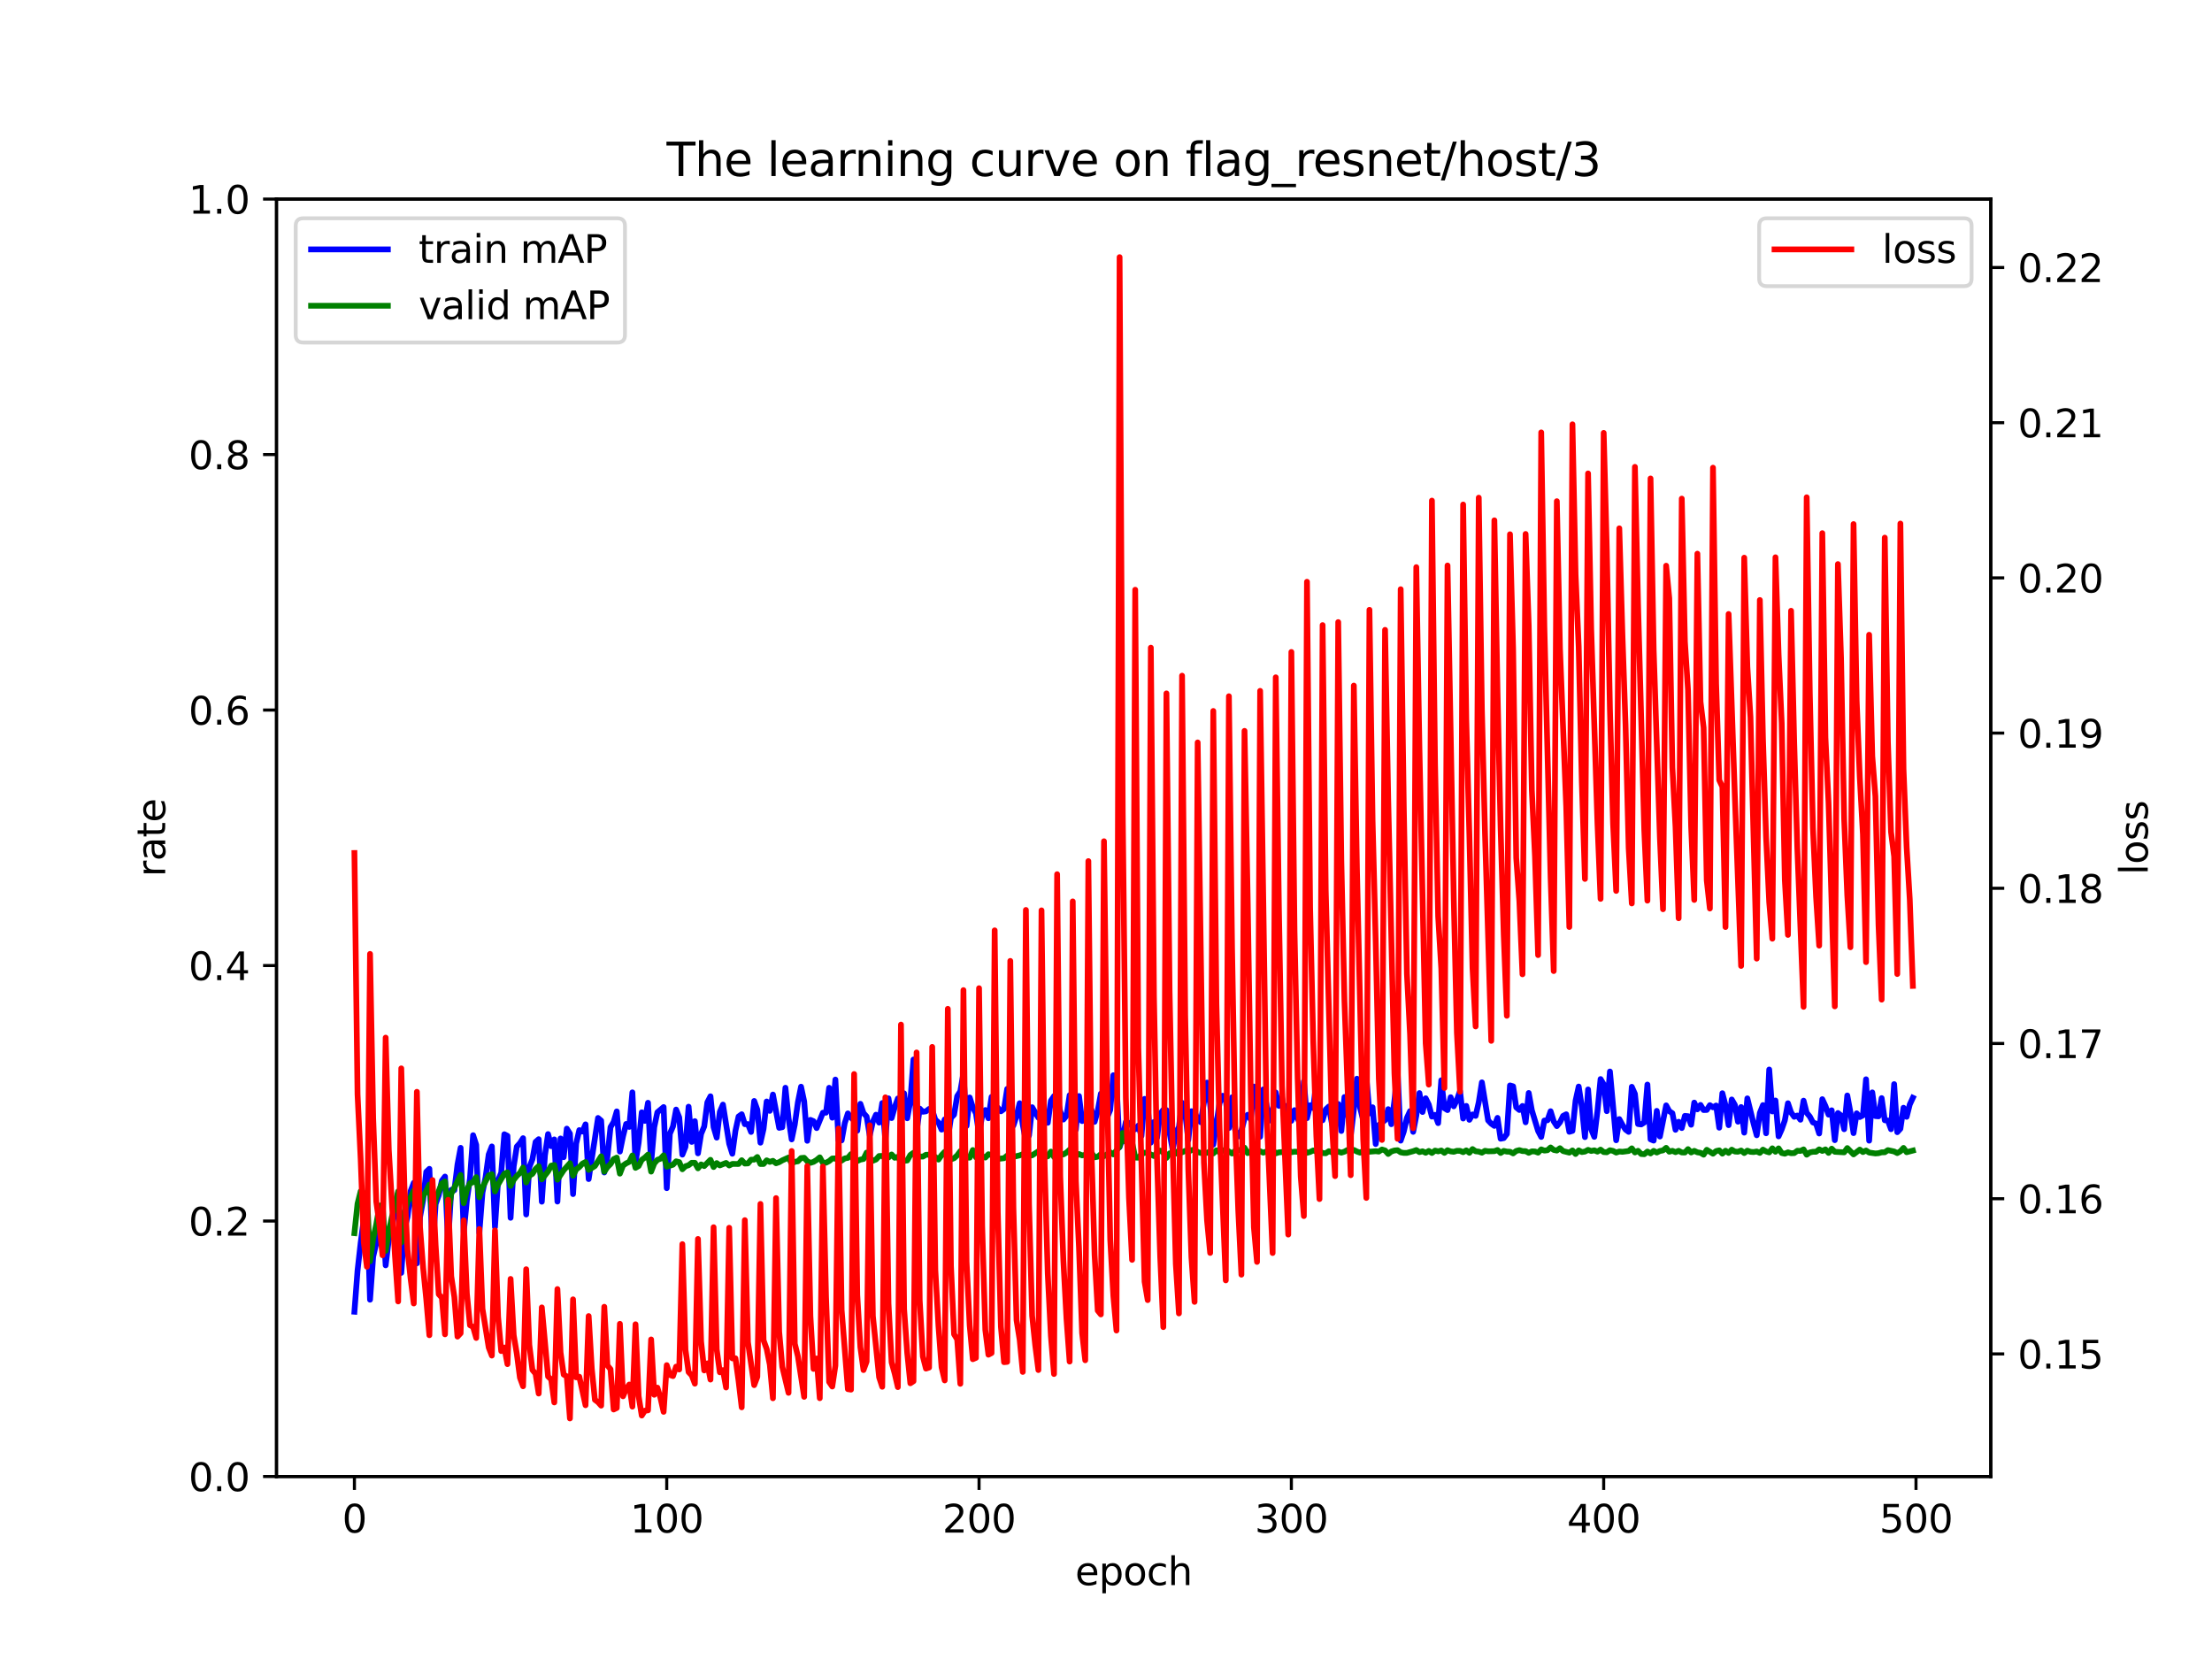 <?xml version="1.0" encoding="utf-8" standalone="no"?>
<!DOCTYPE svg PUBLIC "-//W3C//DTD SVG 1.1//EN"
  "http://www.w3.org/Graphics/SVG/1.1/DTD/svg11.dtd">
<svg xmlns:xlink="http://www.w3.org/1999/xlink" width="576pt" height="432pt" viewBox="0 0 576 432" xmlns="http://www.w3.org/2000/svg" version="1.1">
 <defs>
  <style type="text/css">*{stroke-linejoin: round; stroke-linecap: butt}</style>
 </defs>
 <g id="figure_1">
  <g id="patch_1">
   <path d="M 0 432 
L 576 432 
L 576 0 
L 0 0 
z
" style="fill: #ffffff"/>
  </g>
  <g id="axes_1">
   <g id="patch_2">
    <path d="M 72 384.48 
L 518.4 384.48 
L 518.4 51.84 
L 72 51.84 
z
" style="fill: #ffffff"/>
   </g>
   <g id="matplotlib.axis_1">
    <g id="xtick_1">
     <g id="line2d_1">
      <defs>
       <path id="m5203f98d64" d="M 0 0 
L 0 3.5 
" style="stroke: #000000; stroke-width: 0.8"/>
      </defs>
      <g>
       <use xlink:href="#m5203f98d64" x="92.291" y="384.48" style="stroke: #000000; stroke-width: 0.8"/>
      </g>
     </g>
     <g id="text_1">
      <!-- 0 -->
      <g transform="translate(89.11 399.078) scale(0.1 -0.1)">
       <defs>
        <path id="DejaVuSans-30" d="M 2034 4250 
Q 1547 4250 1301 3770 
Q 1056 3291 1056 2328 
Q 1056 1369 1301 889 
Q 1547 409 2034 409 
Q 2525 409 2770 889 
Q 3016 1369 3016 2328 
Q 3016 3291 2770 3770 
Q 2525 4250 2034 4250 
z
M 2034 4750 
Q 2819 4750 3233 4129 
Q 3647 3509 3647 2328 
Q 3647 1150 3233 529 
Q 2819 -91 2034 -91 
Q 1250 -91 836 529 
Q 422 1150 422 2328 
Q 422 3509 836 4129 
Q 1250 4750 2034 4750 
z
" transform="scale(0.016)"/>
       </defs>
       <use xlink:href="#DejaVuSans-30"/>
      </g>
     </g>
    </g>
    <g id="xtick_2">
     <g id="line2d_2">
      <g>
       <use xlink:href="#m5203f98d64" x="173.617" y="384.48" style="stroke: #000000; stroke-width: 0.8"/>
      </g>
     </g>
     <g id="text_2">
      <!-- 100 -->
      <g transform="translate(164.073 399.078) scale(0.1 -0.1)">
       <defs>
        <path id="DejaVuSans-31" d="M 794 531 
L 1825 531 
L 1825 4091 
L 703 3866 
L 703 4441 
L 1819 4666 
L 2450 4666 
L 2450 531 
L 3481 531 
L 3481 0 
L 794 0 
L 794 531 
z
" transform="scale(0.016)"/>
       </defs>
       <use xlink:href="#DejaVuSans-31"/>
       <use xlink:href="#DejaVuSans-30" x="63.623"/>
       <use xlink:href="#DejaVuSans-30" x="127.246"/>
      </g>
     </g>
    </g>
    <g id="xtick_3">
     <g id="line2d_3">
      <g>
       <use xlink:href="#m5203f98d64" x="254.943" y="384.48" style="stroke: #000000; stroke-width: 0.8"/>
      </g>
     </g>
     <g id="text_3">
      <!-- 200 -->
      <g transform="translate(245.4 399.078) scale(0.1 -0.1)">
       <defs>
        <path id="DejaVuSans-32" d="M 1228 531 
L 3431 531 
L 3431 0 
L 469 0 
L 469 531 
Q 828 903 1448 1529 
Q 2069 2156 2228 2338 
Q 2531 2678 2651 2914 
Q 2772 3150 2772 3378 
Q 2772 3750 2511 3984 
Q 2250 4219 1831 4219 
Q 1534 4219 1204 4116 
Q 875 4013 500 3803 
L 500 4441 
Q 881 4594 1212 4672 
Q 1544 4750 1819 4750 
Q 2544 4750 2975 4387 
Q 3406 4025 3406 3419 
Q 3406 3131 3298 2873 
Q 3191 2616 2906 2266 
Q 2828 2175 2409 1742 
Q 1991 1309 1228 531 
z
" transform="scale(0.016)"/>
       </defs>
       <use xlink:href="#DejaVuSans-32"/>
       <use xlink:href="#DejaVuSans-30" x="63.623"/>
       <use xlink:href="#DejaVuSans-30" x="127.246"/>
      </g>
     </g>
    </g>
    <g id="xtick_4">
     <g id="line2d_4">
      <g>
       <use xlink:href="#m5203f98d64" x="336.27" y="384.48" style="stroke: #000000; stroke-width: 0.8"/>
      </g>
     </g>
     <g id="text_4">
      <!-- 300 -->
      <g transform="translate(326.726 399.078) scale(0.1 -0.1)">
       <defs>
        <path id="DejaVuSans-33" d="M 2597 2516 
Q 3050 2419 3304 2112 
Q 3559 1806 3559 1356 
Q 3559 666 3084 287 
Q 2609 -91 1734 -91 
Q 1441 -91 1130 -33 
Q 819 25 488 141 
L 488 750 
Q 750 597 1062 519 
Q 1375 441 1716 441 
Q 2309 441 2620 675 
Q 2931 909 2931 1356 
Q 2931 1769 2642 2001 
Q 2353 2234 1838 2234 
L 1294 2234 
L 1294 2753 
L 1863 2753 
Q 2328 2753 2575 2939 
Q 2822 3125 2822 3475 
Q 2822 3834 2567 4026 
Q 2313 4219 1838 4219 
Q 1578 4219 1281 4162 
Q 984 4106 628 3988 
L 628 4550 
Q 988 4650 1302 4700 
Q 1616 4750 1894 4750 
Q 2613 4750 3031 4423 
Q 3450 4097 3450 3541 
Q 3450 3153 3228 2886 
Q 3006 2619 2597 2516 
z
" transform="scale(0.016)"/>
       </defs>
       <use xlink:href="#DejaVuSans-33"/>
       <use xlink:href="#DejaVuSans-30" x="63.623"/>
       <use xlink:href="#DejaVuSans-30" x="127.246"/>
      </g>
     </g>
    </g>
    <g id="xtick_5">
     <g id="line2d_5">
      <g>
       <use xlink:href="#m5203f98d64" x="417.596" y="384.48" style="stroke: #000000; stroke-width: 0.8"/>
      </g>
     </g>
     <g id="text_5">
      <!-- 400 -->
      <g transform="translate(408.052 399.078) scale(0.1 -0.1)">
       <defs>
        <path id="DejaVuSans-34" d="M 2419 4116 
L 825 1625 
L 2419 1625 
L 2419 4116 
z
M 2253 4666 
L 3047 4666 
L 3047 1625 
L 3713 1625 
L 3713 1100 
L 3047 1100 
L 3047 0 
L 2419 0 
L 2419 1100 
L 313 1100 
L 313 1709 
L 2253 4666 
z
" transform="scale(0.016)"/>
       </defs>
       <use xlink:href="#DejaVuSans-34"/>
       <use xlink:href="#DejaVuSans-30" x="63.623"/>
       <use xlink:href="#DejaVuSans-30" x="127.246"/>
      </g>
     </g>
    </g>
    <g id="xtick_6">
     <g id="line2d_6">
      <g>
       <use xlink:href="#m5203f98d64" x="498.922" y="384.48" style="stroke: #000000; stroke-width: 0.8"/>
      </g>
     </g>
     <g id="text_6">
      <!-- 500 -->
      <g transform="translate(489.379 399.078) scale(0.1 -0.1)">
       <defs>
        <path id="DejaVuSans-35" d="M 691 4666 
L 3169 4666 
L 3169 4134 
L 1269 4134 
L 1269 2991 
Q 1406 3038 1543 3061 
Q 1681 3084 1819 3084 
Q 2600 3084 3056 2656 
Q 3513 2228 3513 1497 
Q 3513 744 3044 326 
Q 2575 -91 1722 -91 
Q 1428 -91 1123 -41 
Q 819 9 494 109 
L 494 744 
Q 775 591 1075 516 
Q 1375 441 1709 441 
Q 2250 441 2565 725 
Q 2881 1009 2881 1497 
Q 2881 1984 2565 2268 
Q 2250 2553 1709 2553 
Q 1456 2553 1204 2497 
Q 953 2441 691 2322 
L 691 4666 
z
" transform="scale(0.016)"/>
       </defs>
       <use xlink:href="#DejaVuSans-35"/>
       <use xlink:href="#DejaVuSans-30" x="63.623"/>
       <use xlink:href="#DejaVuSans-30" x="127.246"/>
      </g>
     </g>
    </g>
    <g id="text_7">
     <!-- epoch -->
     <g transform="translate(279.972 412.757) scale(0.1 -0.1)">
      <defs>
       <path id="DejaVuSans-65" d="M 3597 1894 
L 3597 1613 
L 953 1613 
Q 991 1019 1311 708 
Q 1631 397 2203 397 
Q 2534 397 2845 478 
Q 3156 559 3463 722 
L 3463 178 
Q 3153 47 2828 -22 
Q 2503 -91 2169 -91 
Q 1331 -91 842 396 
Q 353 884 353 1716 
Q 353 2575 817 3079 
Q 1281 3584 2069 3584 
Q 2775 3584 3186 3129 
Q 3597 2675 3597 1894 
z
M 3022 2063 
Q 3016 2534 2758 2815 
Q 2500 3097 2075 3097 
Q 1594 3097 1305 2825 
Q 1016 2553 972 2059 
L 3022 2063 
z
" transform="scale(0.016)"/>
       <path id="DejaVuSans-70" d="M 1159 525 
L 1159 -1331 
L 581 -1331 
L 581 3500 
L 1159 3500 
L 1159 2969 
Q 1341 3281 1617 3432 
Q 1894 3584 2278 3584 
Q 2916 3584 3314 3078 
Q 3713 2572 3713 1747 
Q 3713 922 3314 415 
Q 2916 -91 2278 -91 
Q 1894 -91 1617 61 
Q 1341 213 1159 525 
z
M 3116 1747 
Q 3116 2381 2855 2742 
Q 2594 3103 2138 3103 
Q 1681 3103 1420 2742 
Q 1159 2381 1159 1747 
Q 1159 1113 1420 752 
Q 1681 391 2138 391 
Q 2594 391 2855 752 
Q 3116 1113 3116 1747 
z
" transform="scale(0.016)"/>
       <path id="DejaVuSans-6f" d="M 1959 3097 
Q 1497 3097 1228 2736 
Q 959 2375 959 1747 
Q 959 1119 1226 758 
Q 1494 397 1959 397 
Q 2419 397 2687 759 
Q 2956 1122 2956 1747 
Q 2956 2369 2687 2733 
Q 2419 3097 1959 3097 
z
M 1959 3584 
Q 2709 3584 3137 3096 
Q 3566 2609 3566 1747 
Q 3566 888 3137 398 
Q 2709 -91 1959 -91 
Q 1206 -91 779 398 
Q 353 888 353 1747 
Q 353 2609 779 3096 
Q 1206 3584 1959 3584 
z
" transform="scale(0.016)"/>
       <path id="DejaVuSans-63" d="M 3122 3366 
L 3122 2828 
Q 2878 2963 2633 3030 
Q 2388 3097 2138 3097 
Q 1578 3097 1268 2742 
Q 959 2388 959 1747 
Q 959 1106 1268 751 
Q 1578 397 2138 397 
Q 2388 397 2633 464 
Q 2878 531 3122 666 
L 3122 134 
Q 2881 22 2623 -34 
Q 2366 -91 2075 -91 
Q 1284 -91 818 406 
Q 353 903 353 1747 
Q 353 2603 823 3093 
Q 1294 3584 2113 3584 
Q 2378 3584 2631 3529 
Q 2884 3475 3122 3366 
z
" transform="scale(0.016)"/>
       <path id="DejaVuSans-68" d="M 3513 2113 
L 3513 0 
L 2938 0 
L 2938 2094 
Q 2938 2591 2744 2837 
Q 2550 3084 2163 3084 
Q 1697 3084 1428 2787 
Q 1159 2491 1159 1978 
L 1159 0 
L 581 0 
L 581 4863 
L 1159 4863 
L 1159 2956 
Q 1366 3272 1645 3428 
Q 1925 3584 2291 3584 
Q 2894 3584 3203 3211 
Q 3513 2838 3513 2113 
z
" transform="scale(0.016)"/>
      </defs>
      <use xlink:href="#DejaVuSans-65"/>
      <use xlink:href="#DejaVuSans-70" x="61.523"/>
      <use xlink:href="#DejaVuSans-6f" x="125"/>
      <use xlink:href="#DejaVuSans-63" x="186.182"/>
      <use xlink:href="#DejaVuSans-68" x="241.162"/>
     </g>
    </g>
   </g>
   <g id="matplotlib.axis_2">
    <g id="ytick_1">
     <g id="line2d_7">
      <defs>
       <path id="mdbf8037d03" d="M 0 0 
L -3.5 0 
" style="stroke: #000000; stroke-width: 0.8"/>
      </defs>
      <g>
       <use xlink:href="#mdbf8037d03" x="72" y="384.48" style="stroke: #000000; stroke-width: 0.8"/>
      </g>
     </g>
     <g id="text_8">
      <!-- 0.0 -->
      <g transform="translate(49.097 388.279) scale(0.1 -0.1)">
       <defs>
        <path id="DejaVuSans-2e" d="M 684 794 
L 1344 794 
L 1344 0 
L 684 0 
L 684 794 
z
" transform="scale(0.016)"/>
       </defs>
       <use xlink:href="#DejaVuSans-30"/>
       <use xlink:href="#DejaVuSans-2e" x="63.623"/>
       <use xlink:href="#DejaVuSans-30" x="95.41"/>
      </g>
     </g>
    </g>
    <g id="ytick_2">
     <g id="line2d_8">
      <g>
       <use xlink:href="#mdbf8037d03" x="72" y="317.952" style="stroke: #000000; stroke-width: 0.8"/>
      </g>
     </g>
     <g id="text_9">
      <!-- 0.2 -->
      <g transform="translate(49.097 321.751) scale(0.1 -0.1)">
       <use xlink:href="#DejaVuSans-30"/>
       <use xlink:href="#DejaVuSans-2e" x="63.623"/>
       <use xlink:href="#DejaVuSans-32" x="95.41"/>
      </g>
     </g>
    </g>
    <g id="ytick_3">
     <g id="line2d_9">
      <g>
       <use xlink:href="#mdbf8037d03" x="72" y="251.424" style="stroke: #000000; stroke-width: 0.8"/>
      </g>
     </g>
     <g id="text_10">
      <!-- 0.4 -->
      <g transform="translate(49.097 255.223) scale(0.1 -0.1)">
       <use xlink:href="#DejaVuSans-30"/>
       <use xlink:href="#DejaVuSans-2e" x="63.623"/>
       <use xlink:href="#DejaVuSans-34" x="95.41"/>
      </g>
     </g>
    </g>
    <g id="ytick_4">
     <g id="line2d_10">
      <g>
       <use xlink:href="#mdbf8037d03" x="72" y="184.896" style="stroke: #000000; stroke-width: 0.8"/>
      </g>
     </g>
     <g id="text_11">
      <!-- 0.6 -->
      <g transform="translate(49.097 188.695) scale(0.1 -0.1)">
       <defs>
        <path id="DejaVuSans-36" d="M 2113 2584 
Q 1688 2584 1439 2293 
Q 1191 2003 1191 1497 
Q 1191 994 1439 701 
Q 1688 409 2113 409 
Q 2538 409 2786 701 
Q 3034 994 3034 1497 
Q 3034 2003 2786 2293 
Q 2538 2584 2113 2584 
z
M 3366 4563 
L 3366 3988 
Q 3128 4100 2886 4159 
Q 2644 4219 2406 4219 
Q 1781 4219 1451 3797 
Q 1122 3375 1075 2522 
Q 1259 2794 1537 2939 
Q 1816 3084 2150 3084 
Q 2853 3084 3261 2657 
Q 3669 2231 3669 1497 
Q 3669 778 3244 343 
Q 2819 -91 2113 -91 
Q 1303 -91 875 529 
Q 447 1150 447 2328 
Q 447 3434 972 4092 
Q 1497 4750 2381 4750 
Q 2619 4750 2861 4703 
Q 3103 4656 3366 4563 
z
" transform="scale(0.016)"/>
       </defs>
       <use xlink:href="#DejaVuSans-30"/>
       <use xlink:href="#DejaVuSans-2e" x="63.623"/>
       <use xlink:href="#DejaVuSans-36" x="95.41"/>
      </g>
     </g>
    </g>
    <g id="ytick_5">
     <g id="line2d_11">
      <g>
       <use xlink:href="#mdbf8037d03" x="72" y="118.368" style="stroke: #000000; stroke-width: 0.8"/>
      </g>
     </g>
     <g id="text_12">
      <!-- 0.8 -->
      <g transform="translate(49.097 122.167) scale(0.1 -0.1)">
       <defs>
        <path id="DejaVuSans-38" d="M 2034 2216 
Q 1584 2216 1326 1975 
Q 1069 1734 1069 1313 
Q 1069 891 1326 650 
Q 1584 409 2034 409 
Q 2484 409 2743 651 
Q 3003 894 3003 1313 
Q 3003 1734 2745 1975 
Q 2488 2216 2034 2216 
z
M 1403 2484 
Q 997 2584 770 2862 
Q 544 3141 544 3541 
Q 544 4100 942 4425 
Q 1341 4750 2034 4750 
Q 2731 4750 3128 4425 
Q 3525 4100 3525 3541 
Q 3525 3141 3298 2862 
Q 3072 2584 2669 2484 
Q 3125 2378 3379 2068 
Q 3634 1759 3634 1313 
Q 3634 634 3220 271 
Q 2806 -91 2034 -91 
Q 1263 -91 848 271 
Q 434 634 434 1313 
Q 434 1759 690 2068 
Q 947 2378 1403 2484 
z
M 1172 3481 
Q 1172 3119 1398 2916 
Q 1625 2713 2034 2713 
Q 2441 2713 2670 2916 
Q 2900 3119 2900 3481 
Q 2900 3844 2670 4047 
Q 2441 4250 2034 4250 
Q 1625 4250 1398 4047 
Q 1172 3844 1172 3481 
z
" transform="scale(0.016)"/>
       </defs>
       <use xlink:href="#DejaVuSans-30"/>
       <use xlink:href="#DejaVuSans-2e" x="63.623"/>
       <use xlink:href="#DejaVuSans-38" x="95.41"/>
      </g>
     </g>
    </g>
    <g id="ytick_6">
     <g id="line2d_12">
      <g>
       <use xlink:href="#mdbf8037d03" x="72" y="51.84" style="stroke: #000000; stroke-width: 0.8"/>
      </g>
     </g>
     <g id="text_13">
      <!-- 1.0 -->
      <g transform="translate(49.097 55.639) scale(0.1 -0.1)">
       <use xlink:href="#DejaVuSans-31"/>
       <use xlink:href="#DejaVuSans-2e" x="63.623"/>
       <use xlink:href="#DejaVuSans-30" x="95.41"/>
      </g>
     </g>
    </g>
    <g id="text_14">
     <!-- rate -->
     <g transform="translate(43.017 228.316) rotate(-90) scale(0.1 -0.1)">
      <defs>
       <path id="DejaVuSans-72" d="M 2631 2963 
Q 2534 3019 2420 3045 
Q 2306 3072 2169 3072 
Q 1681 3072 1420 2755 
Q 1159 2438 1159 1844 
L 1159 0 
L 581 0 
L 581 3500 
L 1159 3500 
L 1159 2956 
Q 1341 3275 1631 3429 
Q 1922 3584 2338 3584 
Q 2397 3584 2469 3576 
Q 2541 3569 2628 3553 
L 2631 2963 
z
" transform="scale(0.016)"/>
       <path id="DejaVuSans-61" d="M 2194 1759 
Q 1497 1759 1228 1600 
Q 959 1441 959 1056 
Q 959 750 1161 570 
Q 1363 391 1709 391 
Q 2188 391 2477 730 
Q 2766 1069 2766 1631 
L 2766 1759 
L 2194 1759 
z
M 3341 1997 
L 3341 0 
L 2766 0 
L 2766 531 
Q 2569 213 2275 61 
Q 1981 -91 1556 -91 
Q 1019 -91 701 211 
Q 384 513 384 1019 
Q 384 1609 779 1909 
Q 1175 2209 1959 2209 
L 2766 2209 
L 2766 2266 
Q 2766 2663 2505 2880 
Q 2244 3097 1772 3097 
Q 1472 3097 1187 3025 
Q 903 2953 641 2809 
L 641 3341 
Q 956 3463 1253 3523 
Q 1550 3584 1831 3584 
Q 2591 3584 2966 3190 
Q 3341 2797 3341 1997 
z
" transform="scale(0.016)"/>
       <path id="DejaVuSans-74" d="M 1172 4494 
L 1172 3500 
L 2356 3500 
L 2356 3053 
L 1172 3053 
L 1172 1153 
Q 1172 725 1289 603 
Q 1406 481 1766 481 
L 2356 481 
L 2356 0 
L 1766 0 
Q 1100 0 847 248 
Q 594 497 594 1153 
L 594 3053 
L 172 3053 
L 172 3500 
L 594 3500 
L 594 4494 
L 1172 4494 
z
" transform="scale(0.016)"/>
      </defs>
      <use xlink:href="#DejaVuSans-72"/>
      <use xlink:href="#DejaVuSans-61" x="41.113"/>
      <use xlink:href="#DejaVuSans-74" x="102.393"/>
      <use xlink:href="#DejaVuSans-65" x="141.602"/>
     </g>
    </g>
   </g>
   <g id="line2d_13">
    <path d="M 92.291 341.569 
L 93.104 330.861 
L 93.917 323.645 
L 94.731 317.502 
L 95.544 313.637 
L 96.357 338.44 
L 97.17 327.238 
L 97.984 323.708 
L 98.797 318.389 
L 99.61 315.311 
L 100.424 329.489 
L 101.237 322.822 
L 102.05 320.551 
L 102.863 313.906 
L 103.677 310.677 
L 104.49 331.457 
L 105.303 320.157 
L 106.116 316.879 
L 106.93 310.133 
L 107.743 308.006 
L 108.556 328.973 
L 109.369 316.936 
L 110.183 312.451 
L 110.996 305.146 
L 111.809 304.359 
L 112.622 325.803 
L 113.436 313.535 
L 114.249 311.243 
L 115.062 307.446 
L 115.876 306.373 
L 116.689 323.614 
L 117.502 309.828 
L 118.315 309.918 
L 119.129 303.252 
L 119.942 298.892 
L 120.755 320.904 
L 121.568 312.595 
L 122.382 306.882 
L 123.195 295.605 
L 124.008 298.117 
L 124.821 321.04 
L 125.635 310.532 
L 126.448 306.52 
L 127.261 300.614 
L 128.074 298.531 
L 128.888 319.542 
L 129.701 307.368 
L 130.514 305.375 
L 131.328 295.355 
L 132.141 295.775 
L 132.954 317.111 
L 133.767 303.698 
L 134.581 298.56 
L 135.394 297.665 
L 136.207 296.382 
L 137.02 316.252 
L 137.834 303.929 
L 138.647 301.869 
L 139.46 297.355 
L 140.273 296.641 
L 141.087 312.92 
L 141.9 300.865 
L 142.713 295.311 
L 143.526 298.462 
L 144.34 296.703 
L 145.153 312.884 
L 145.966 296.456 
L 146.78 301.335 
L 147.593 293.895 
L 148.406 295.188 
L 149.219 310.939 
L 150.033 297.787 
L 150.846 294.281 
L 151.659 294.666 
L 152.472 292.78 
L 153.286 307.03 
L 155.725 291.117 
L 156.539 291.813 
L 157.352 305.312 
L 158.165 301.317 
L 158.978 293.498 
L 159.792 292.175 
L 160.605 289.402 
L 161.418 299.873 
L 162.232 295.891 
L 163.045 292.675 
L 163.858 293.439 
L 164.671 284.447 
L 165.485 302.738 
L 166.298 297.578 
L 167.111 289.643 
L 167.924 291.874 
L 168.738 287.157 
L 169.551 302.876 
L 170.364 293.526 
L 171.177 289.645 
L 172.804 288.275 
L 173.617 309.397 
L 174.43 295.227 
L 175.244 293.322 
L 176.057 288.931 
L 176.87 290.978 
L 177.684 300.665 
L 178.497 298.629 
L 179.31 288.181 
L 180.123 297.354 
L 180.937 291.943 
L 181.75 300.331 
L 182.563 295.277 
L 183.376 293.325 
L 184.19 287.047 
L 185.003 285.473 
L 185.816 293.491 
L 186.629 296.241 
L 187.443 289.512 
L 188.256 287.636 
L 189.882 297.824 
L 190.696 300.429 
L 191.509 294.44 
L 192.322 290.732 
L 193.136 290.147 
L 193.949 292.735 
L 194.762 292.717 
L 195.575 294.761 
L 196.389 286.69 
L 197.202 288.967 
L 198.015 297.554 
L 198.828 293.956 
L 199.642 286.825 
L 200.455 289.266 
L 201.268 285.018 
L 202.895 293.687 
L 203.708 293.52 
L 204.521 283.246 
L 205.334 291.172 
L 206.148 296.695 
L 206.961 292.807 
L 207.774 287.017 
L 208.588 282.972 
L 209.401 286.796 
L 210.214 297.063 
L 211.027 291.611 
L 211.841 291.958 
L 212.654 293.752 
L 214.28 289.749 
L 215.094 289.737 
L 215.907 283.26 
L 216.72 291.048 
L 217.533 281.117 
L 218.347 296.951 
L 219.16 296.956 
L 219.973 292.463 
L 220.786 289.922 
L 221.6 291.055 
L 222.413 291.776 
L 223.226 294.436 
L 224.039 287.432 
L 224.853 289.842 
L 225.666 290.752 
L 226.479 295.693 
L 227.293 292.078 
L 228.106 290.266 
L 228.919 292.324 
L 229.732 287.228 
L 230.546 296.901 
L 231.359 286.012 
L 232.172 291.147 
L 232.985 288.327 
L 233.799 286.044 
L 234.612 288.023 
L 235.425 284.7 
L 236.238 291.197 
L 237.052 286.672 
L 237.865 275.894 
L 238.678 294.71 
L 239.491 288.671 
L 240.305 289.504 
L 241.118 289.39 
L 241.931 288.766 
L 242.745 289.052 
L 243.558 291.58 
L 244.371 292.284 
L 245.184 294.145 
L 245.998 291.493 
L 246.811 296.439 
L 247.624 291.107 
L 248.437 290.264 
L 249.251 285.438 
L 250.064 284.17 
L 250.877 279.425 
L 251.69 293.188 
L 252.504 285.78 
L 253.317 288.327 
L 254.13 289.914 
L 254.943 295.202 
L 255.757 290.507 
L 256.57 289.058 
L 257.383 291.195 
L 258.197 285.632 
L 259.01 289.739 
L 259.823 288.43 
L 260.636 289.379 
L 261.45 288.787 
L 262.263 283.553 
L 263.076 285.333 
L 263.889 293.093 
L 264.703 290.615 
L 265.516 287.271 
L 266.329 292.87 
L 267.142 297.116 
L 267.956 295.698 
L 268.769 288.317 
L 270.395 291.046 
L 271.209 288.625 
L 272.022 291.871 
L 272.835 292.375 
L 273.649 286.635 
L 274.462 285.43 
L 275.275 285.912 
L 276.088 289.404 
L 276.902 291.532 
L 277.715 290.56 
L 278.528 285.186 
L 279.341 286.916 
L 280.155 294.151 
L 280.968 285.406 
L 281.781 291.931 
L 282.594 290.886 
L 283.408 292.346 
L 284.221 289.023 
L 285.034 292.118 
L 285.847 289.255 
L 286.661 284.79 
L 287.474 291.303 
L 288.287 291 
L 289.101 289.019 
L 289.914 279.983 
L 290.727 281.947 
L 291.54 298.724 
L 292.354 296.163 
L 293.167 292.123 
L 293.98 292.408 
L 295.607 294.069 
L 296.42 293.099 
L 297.233 295.8 
L 298.046 286.144 
L 298.86 288.224 
L 299.673 297.546 
L 300.486 292.156 
L 301.299 296.228 
L 302.113 289.986 
L 302.926 288.998 
L 303.739 289.073 
L 304.553 294.964 
L 305.366 299.446 
L 306.179 294.894 
L 306.992 293.492 
L 307.806 287.169 
L 308.619 289.815 
L 309.432 296.843 
L 310.245 289.349 
L 311.059 289.534 
L 311.872 291.543 
L 312.685 292.232 
L 314.312 281.897 
L 315.125 287.499 
L 315.938 298.058 
L 317.565 287.235 
L 318.378 285.324 
L 319.191 286.273 
L 320.005 293.745 
L 320.818 285.725 
L 321.631 294.309 
L 322.444 295.932 
L 323.258 294.444 
L 324.071 291.271 
L 324.884 290.286 
L 325.697 291.536 
L 326.511 282.937 
L 327.324 286.76 
L 328.137 296.015 
L 328.95 283.677 
L 329.764 287.424 
L 330.577 291.805 
L 331.39 289.339 
L 332.203 284.471 
L 333.017 287.963 
L 333.83 285.914 
L 334.643 291.438 
L 335.457 287.717 
L 336.27 291.863 
L 337.083 289.08 
L 337.896 291.319 
L 338.71 292.827 
L 339.523 281.589 
L 340.336 291.174 
L 341.149 287.809 
L 341.963 288.533 
L 342.776 281.573 
L 343.589 289.844 
L 344.402 291.712 
L 345.216 288.901 
L 346.029 288.136 
L 346.842 292.674 
L 347.655 291.193 
L 348.469 287.471 
L 349.282 294.505 
L 350.095 285.664 
L 350.909 288.985 
L 351.722 295.833 
L 352.535 288.982 
L 353.348 280.891 
L 354.162 288.446 
L 354.975 291.718 
L 355.788 280.261 
L 356.601 289.931 
L 357.415 288.332 
L 358.228 297.899 
L 359.041 292.943 
L 360.668 291.694 
L 361.481 288.824 
L 362.294 292.74 
L 363.107 286.657 
L 363.921 278.764 
L 364.734 297.021 
L 365.547 294.634 
L 366.361 291.094 
L 367.174 289.329 
L 367.987 294.73 
L 368.8 290.506 
L 369.614 284.635 
L 370.427 289.564 
L 371.24 285.988 
L 372.053 287.637 
L 372.867 290.763 
L 373.68 290.302 
L 374.493 292.46 
L 375.306 281.295 
L 376.12 288.573 
L 376.933 289.068 
L 377.746 285.712 
L 378.559 288.082 
L 379.373 286.409 
L 380.186 284.096 
L 380.999 291.263 
L 381.812 287.972 
L 382.626 291.598 
L 383.439 290.195 
L 384.252 290.577 
L 385.066 287.01 
L 385.879 281.842 
L 387.505 291.747 
L 388.319 292.612 
L 389.132 293.18 
L 389.945 291.094 
L 390.758 296.518 
L 391.572 296.36 
L 392.385 295.288 
L 393.198 282.647 
L 394.011 282.881 
L 394.825 288.362 
L 395.638 289.037 
L 396.451 287.985 
L 397.264 292.244 
L 398.078 284.608 
L 398.891 289.132 
L 400.518 294.501 
L 401.331 296.056 
L 402.144 291.79 
L 402.957 291.719 
L 403.771 289.358 
L 404.584 291.993 
L 405.397 293.24 
L 406.21 292.243 
L 407.024 290.58 
L 407.837 290.155 
L 408.65 294.722 
L 409.463 294.476 
L 410.277 286.622 
L 411.09 282.931 
L 411.903 288.21 
L 412.716 296.109 
L 413.53 283.687 
L 414.343 294.082 
L 415.156 296.037 
L 415.97 289.375 
L 416.783 280.984 
L 417.596 282.356 
L 418.409 289.346 
L 419.223 279.016 
L 420.849 296.924 
L 421.662 291.408 
L 422.476 292.897 
L 423.289 294.143 
L 424.102 294.742 
L 424.915 283.002 
L 425.729 284.839 
L 426.542 292.698 
L 427.355 292.806 
L 428.168 292.296 
L 428.982 282.415 
L 429.795 296.679 
L 430.608 297.012 
L 431.422 289.267 
L 432.235 295.949 
L 433.861 287.842 
L 434.675 289.342 
L 435.488 289.887 
L 436.301 294.193 
L 437.114 292.105 
L 437.928 293.745 
L 438.741 290.574 
L 439.554 290.652 
L 440.367 292.883 
L 441.181 287.111 
L 441.994 288.867 
L 442.807 287.719 
L 443.62 289.056 
L 444.434 289.024 
L 445.247 287.779 
L 446.06 288.346 
L 446.874 287.877 
L 447.687 293.649 
L 448.5 284.671 
L 449.313 287.822 
L 450.127 292.99 
L 450.94 286.301 
L 451.753 287.709 
L 452.566 292.087 
L 453.38 288.27 
L 454.193 294.936 
L 455.006 286.015 
L 456.633 292.605 
L 457.446 295.621 
L 458.259 289.807 
L 459.072 287.764 
L 459.886 295.104 
L 460.699 278.501 
L 461.512 289.42 
L 462.326 286.57 
L 463.139 295.906 
L 463.952 294.085 
L 464.765 291.753 
L 465.579 287.282 
L 466.392 289.684 
L 467.205 290.814 
L 468.018 290.476 
L 468.832 291.579 
L 469.645 286.614 
L 470.458 289.771 
L 471.271 290.749 
L 472.085 292.277 
L 472.898 292.591 
L 473.711 295.162 
L 474.524 286.224 
L 475.338 287.997 
L 476.151 290.249 
L 476.964 289.117 
L 477.778 296.897 
L 478.591 289.826 
L 479.404 290.469 
L 480.217 294.045 
L 481.031 285.259 
L 481.844 289.63 
L 482.657 295.065 
L 483.47 289.901 
L 484.284 290.875 
L 485.097 290.457 
L 485.91 281.043 
L 486.723 297.03 
L 487.537 284.454 
L 488.35 290.623 
L 489.163 290.693 
L 489.976 285.946 
L 490.79 291.715 
L 491.603 291.782 
L 492.416 294.042 
L 493.23 282.303 
L 494.043 294.817 
L 494.856 293.927 
L 495.669 288.453 
L 496.483 290.814 
L 497.296 287.613 
L 498.109 285.861 
L 498.109 285.861 
" clip-path="url(#pef5ac4a3cf)" style="fill: none; stroke: #0000ff; stroke-width: 1.5; stroke-linecap: square"/>
   </g>
   <g id="line2d_14">
    <path d="M 92.291 321.112 
L 93.104 313.442 
L 93.917 310.202 
L 94.731 311.677 
L 95.544 310.524 
L 96.357 328.438 
L 97.17 322.519 
L 97.984 318.82 
L 98.797 314.102 
L 99.61 313.639 
L 100.424 325.717 
L 101.237 320.771 
L 102.05 316.891 
L 102.863 314.01 
L 103.677 310.23 
L 104.49 323.551 
L 105.303 316.09 
L 106.116 312.838 
L 106.93 311.732 
L 107.743 310.017 
L 108.556 320.672 
L 109.369 315.055 
L 110.183 311.454 
L 110.996 310.149 
L 111.809 308.462 
L 112.622 317.357 
L 113.436 312.127 
L 115.062 308.176 
L 115.876 307.642 
L 116.689 316.182 
L 117.502 310.869 
L 119.942 305.967 
L 120.755 313.306 
L 121.568 309.864 
L 122.382 308.112 
L 123.195 307.845 
L 124.008 306.526 
L 124.821 311.782 
L 125.635 309.156 
L 127.261 306.048 
L 128.074 305.775 
L 128.888 310.247 
L 129.701 308.441 
L 131.328 305.64 
L 132.141 305.261 
L 132.954 308.815 
L 133.767 307.228 
L 134.581 306.205 
L 135.394 305.432 
L 136.207 304.027 
L 137.02 307.91 
L 137.834 306.155 
L 138.647 305.675 
L 139.46 304.389 
L 140.273 303.639 
L 141.087 307.104 
L 142.713 305.028 
L 143.526 303.535 
L 144.34 303.358 
L 145.153 307.197 
L 146.78 304.721 
L 148.406 302.894 
L 149.219 306.15 
L 150.033 304.52 
L 150.846 303.901 
L 151.659 303.019 
L 152.472 302.581 
L 153.286 304.643 
L 154.912 303.636 
L 156.539 301.101 
L 157.352 305.108 
L 158.165 303.918 
L 158.978 303.112 
L 159.792 301.838 
L 160.605 301.44 
L 161.418 305.618 
L 162.232 303.51 
L 163.045 302.941 
L 163.858 302.541 
L 164.671 300.881 
L 165.485 304.103 
L 166.298 303.631 
L 167.111 302.015 
L 167.924 301.426 
L 168.738 300.656 
L 169.551 305.087 
L 170.364 302.967 
L 171.177 302.022 
L 171.991 301.726 
L 172.804 300.841 
L 173.617 303.807 
L 175.244 303.288 
L 176.057 302.408 
L 176.87 302.611 
L 177.684 304.472 
L 178.497 303.681 
L 179.31 303.426 
L 180.123 302.784 
L 180.937 302.79 
L 181.75 304.23 
L 182.563 303.217 
L 183.376 303.645 
L 185.003 302.009 
L 185.816 303.891 
L 186.629 302.863 
L 187.443 303.47 
L 189.069 302.824 
L 189.882 303.489 
L 190.696 303.083 
L 192.322 303.098 
L 193.136 302.118 
L 193.949 302.989 
L 194.762 302.947 
L 195.575 301.978 
L 196.389 301.965 
L 197.202 301.28 
L 198.015 303.1 
L 198.828 303.095 
L 199.642 302.148 
L 200.455 302.556 
L 201.268 302.273 
L 202.081 302.912 
L 202.895 302.622 
L 203.708 302.154 
L 205.334 301.421 
L 206.148 302.989 
L 206.961 302.528 
L 207.774 302.399 
L 208.588 301.552 
L 209.401 301.48 
L 210.214 302.39 
L 211.027 302.804 
L 211.841 302.55 
L 212.654 302.045 
L 213.467 301.369 
L 214.28 302.828 
L 215.094 302.774 
L 215.907 302.342 
L 216.72 301.666 
L 217.533 301.648 
L 218.347 302.302 
L 219.16 302.218 
L 219.973 301.647 
L 220.786 301.512 
L 221.6 300.541 
L 222.413 302.323 
L 223.226 302.337 
L 224.039 301.963 
L 224.853 301.799 
L 225.666 300.136 
L 226.479 301.766 
L 227.293 302.257 
L 228.106 301.931 
L 228.919 301.022 
L 229.732 301.006 
L 230.546 301.653 
L 231.359 301.418 
L 232.172 300.623 
L 232.985 301.486 
L 233.799 301.224 
L 234.612 302.653 
L 235.425 302.287 
L 236.238 302.185 
L 237.052 300.748 
L 237.865 300.187 
L 238.678 301.516 
L 239.491 301.155 
L 240.305 301.176 
L 241.118 300.702 
L 241.931 300.677 
L 242.745 301.382 
L 243.558 301.272 
L 244.371 301.955 
L 245.184 300.796 
L 245.998 299.937 
L 246.811 301.995 
L 247.624 301.881 
L 248.437 301.603 
L 249.251 300.869 
L 250.064 299.767 
L 251.69 301.447 
L 252.504 301.452 
L 253.317 299.47 
L 254.13 301.349 
L 254.943 301.284 
L 255.757 301.053 
L 256.57 301.428 
L 257.383 300.561 
L 258.197 300.787 
L 259.01 301.547 
L 259.823 301.778 
L 261.45 301.593 
L 262.263 300.923 
L 263.076 301.151 
L 263.889 301.236 
L 265.516 300.859 
L 266.329 300.561 
L 267.142 301.299 
L 267.956 300.981 
L 268.769 300.84 
L 270.395 299.793 
L 271.209 301.05 
L 272.022 301.295 
L 272.835 301.098 
L 273.649 299.875 
L 274.462 301.263 
L 275.275 301.819 
L 276.088 300.663 
L 276.902 300.616 
L 277.715 300.128 
L 278.528 299.396 
L 279.341 301.586 
L 280.968 300.509 
L 281.781 300.861 
L 282.594 300.706 
L 283.408 301.077 
L 284.221 300.177 
L 285.034 301.365 
L 285.847 301.203 
L 286.661 300.547 
L 287.474 301.067 
L 289.101 300.048 
L 289.914 300.607 
L 291.54 298.561 
L 292.354 295.028 
L 293.167 297.346 
L 293.98 297.837 
L 294.793 297.445 
L 295.607 301.446 
L 296.42 301.459 
L 297.233 300.597 
L 298.046 300.147 
L 298.86 300.225 
L 300.486 301.023 
L 301.299 300.116 
L 302.113 299.613 
L 302.926 300.102 
L 303.739 301.524 
L 304.553 300.329 
L 305.366 300.117 
L 306.179 300.4 
L 306.992 299.54 
L 307.806 300.059 
L 308.619 299.684 
L 309.432 299.918 
L 310.245 299.488 
L 311.059 299.372 
L 311.872 299.982 
L 312.685 300.229 
L 313.498 300.27 
L 314.312 300.191 
L 315.125 299.803 
L 315.938 300.357 
L 316.751 299.541 
L 317.565 300.06 
L 318.378 299.631 
L 319.191 299.332 
L 320.818 300.37 
L 321.631 299.676 
L 322.444 299.45 
L 323.258 299.527 
L 324.071 298.856 
L 324.884 300.27 
L 326.511 299.314 
L 327.324 299.452 
L 328.95 300.154 
L 329.764 299.848 
L 330.577 299.777 
L 331.39 299.423 
L 332.203 300.335 
L 333.017 300.067 
L 333.83 300.003 
L 334.643 299.781 
L 335.457 299.392 
L 336.27 300.042 
L 337.083 299.892 
L 337.896 299.932 
L 338.71 299.445 
L 339.523 299.459 
L 340.336 300.196 
L 341.149 299.964 
L 341.963 299.574 
L 342.776 299.851 
L 343.589 299.747 
L 344.402 300.263 
L 345.216 300.313 
L 346.029 299.769 
L 346.842 300.066 
L 347.655 300.032 
L 348.469 299.879 
L 349.282 300.152 
L 350.095 299.889 
L 350.909 299.438 
L 351.722 299.632 
L 352.535 299.443 
L 353.348 299.863 
L 354.162 300.146 
L 354.975 299.699 
L 355.788 299.525 
L 356.601 299.906 
L 358.228 299.772 
L 359.041 299.866 
L 359.854 299.332 
L 360.668 299.571 
L 361.481 300.488 
L 362.294 299.846 
L 363.107 299.585 
L 363.921 299.51 
L 364.734 300.068 
L 365.547 300.214 
L 366.361 300.209 
L 367.987 299.77 
L 368.8 299.472 
L 369.614 300.009 
L 370.427 299.791 
L 371.24 300.176 
L 372.053 299.704 
L 372.867 300.23 
L 373.68 299.613 
L 374.493 299.816 
L 375.306 299.588 
L 376.12 300.197 
L 376.933 299.518 
L 377.746 299.82 
L 378.559 299.924 
L 379.373 299.665 
L 380.186 299.677 
L 380.999 300.024 
L 381.812 299.558 
L 382.626 300.182 
L 383.439 299.218 
L 384.252 299.793 
L 385.066 299.879 
L 385.879 300.158 
L 386.692 299.662 
L 387.505 299.801 
L 389.132 299.764 
L 389.945 299.459 
L 390.758 300.236 
L 391.572 299.696 
L 392.385 299.878 
L 393.198 299.909 
L 394.011 300.339 
L 394.825 299.697 
L 395.638 299.491 
L 396.451 299.741 
L 397.264 299.752 
L 398.078 300.193 
L 398.891 299.806 
L 399.704 299.84 
L 400.518 300.147 
L 401.331 299.296 
L 402.144 299.614 
L 402.957 299.516 
L 403.771 298.794 
L 404.584 299.441 
L 405.397 299.603 
L 406.21 298.993 
L 407.024 299.737 
L 408.65 300.142 
L 409.463 299.571 
L 410.277 300.492 
L 411.09 299.562 
L 411.903 299.991 
L 412.716 299.868 
L 413.53 299.421 
L 414.343 299.71 
L 415.156 299.546 
L 415.97 299.881 
L 416.783 299.361 
L 417.596 299.997 
L 418.409 300.047 
L 419.223 299.517 
L 420.036 299.694 
L 420.849 300.13 
L 421.662 299.853 
L 422.476 299.927 
L 424.102 299.716 
L 424.915 299.027 
L 425.729 300.096 
L 426.542 299.668 
L 427.355 300.5 
L 428.168 300.554 
L 428.982 299.863 
L 429.795 300.351 
L 430.608 299.687 
L 431.422 300.118 
L 432.235 299.716 
L 433.048 299.56 
L 433.861 298.894 
L 434.675 299.904 
L 435.488 299.669 
L 436.301 300.018 
L 437.114 299.665 
L 437.928 300.095 
L 438.741 300.108 
L 439.554 299.229 
L 440.367 300.096 
L 441.181 299.676 
L 441.994 300.06 
L 442.807 300.189 
L 443.62 300.675 
L 444.434 299.411 
L 446.06 300.419 
L 446.874 299.731 
L 447.687 299.552 
L 448.5 300.406 
L 449.313 299.645 
L 450.127 300.218 
L 450.94 299.371 
L 451.753 299.857 
L 452.566 299.91 
L 453.38 299.596 
L 454.193 300.247 
L 455.006 299.627 
L 455.819 299.934 
L 456.633 299.99 
L 457.446 299.845 
L 458.259 300.207 
L 459.072 299.364 
L 459.886 299.835 
L 460.699 300.083 
L 461.512 299.019 
L 462.326 299.913 
L 463.139 299.034 
L 463.952 300.241 
L 464.765 300.423 
L 465.579 300.065 
L 466.392 300.292 
L 467.205 300.263 
L 468.018 299.657 
L 468.832 299.704 
L 469.645 299.304 
L 470.458 300.681 
L 471.271 300.092 
L 472.085 299.925 
L 472.898 299.917 
L 473.711 299.294 
L 474.524 299.703 
L 475.338 299.303 
L 476.151 300.21 
L 476.964 299.114 
L 477.778 299.922 
L 480.217 300.067 
L 481.031 298.953 
L 482.657 300.6 
L 484.284 299.354 
L 485.097 299.995 
L 485.91 299.594 
L 486.723 300.125 
L 488.35 300.355 
L 489.163 300.288 
L 489.976 300.06 
L 490.79 300.047 
L 491.603 299.494 
L 493.23 299.842 
L 494.043 300.26 
L 494.856 299.8 
L 495.669 298.915 
L 496.483 300.034 
L 498.109 299.608 
L 498.109 299.608 
" clip-path="url(#pef5ac4a3cf)" style="fill: none; stroke: #008000; stroke-width: 1.5; stroke-linecap: square"/>
   </g>
   <g id="patch_3">
    <path d="M 72 384.48 
L 72 51.84 
" style="fill: none; stroke: #000000; stroke-width: 0.8; stroke-linejoin: miter; stroke-linecap: square"/>
   </g>
   <g id="patch_4">
    <path d="M 518.4 384.48 
L 518.4 51.84 
" style="fill: none; stroke: #000000; stroke-width: 0.8; stroke-linejoin: miter; stroke-linecap: square"/>
   </g>
   <g id="patch_5">
    <path d="M 72 384.48 
L 518.4 384.48 
" style="fill: none; stroke: #000000; stroke-width: 0.8; stroke-linejoin: miter; stroke-linecap: square"/>
   </g>
   <g id="patch_6">
    <path d="M 72 51.84 
L 518.4 51.84 
" style="fill: none; stroke: #000000; stroke-width: 0.8; stroke-linejoin: miter; stroke-linecap: square"/>
   </g>
   <g id="legend_1">
    <g id="patch_7">
     <path d="M 79 89.196 
L 160.741 89.196 
Q 162.741 89.196 162.741 87.196 
L 162.741 58.84 
Q 162.741 56.84 160.741 56.84 
L 79 56.84 
Q 77 56.84 77 58.84 
L 77 87.196 
Q 77 89.196 79 89.196 
z
" style="fill: #ffffff; opacity: 0.8; stroke: #cccccc; stroke-linejoin: miter"/>
    </g>
    <g id="line2d_15">
     <path d="M 81 64.938 
L 91 64.938 
L 101 64.938 
" style="fill: none; stroke: #0000ff; stroke-width: 1.5; stroke-linecap: square"/>
    </g>
    <g id="text_15">
     <!-- train mAP -->
     <g transform="translate(109 68.438) scale(0.1 -0.1)">
      <defs>
       <path id="DejaVuSans-69" d="M 603 3500 
L 1178 3500 
L 1178 0 
L 603 0 
L 603 3500 
z
M 603 4863 
L 1178 4863 
L 1178 4134 
L 603 4134 
L 603 4863 
z
" transform="scale(0.016)"/>
       <path id="DejaVuSans-6e" d="M 3513 2113 
L 3513 0 
L 2938 0 
L 2938 2094 
Q 2938 2591 2744 2837 
Q 2550 3084 2163 3084 
Q 1697 3084 1428 2787 
Q 1159 2491 1159 1978 
L 1159 0 
L 581 0 
L 581 3500 
L 1159 3500 
L 1159 2956 
Q 1366 3272 1645 3428 
Q 1925 3584 2291 3584 
Q 2894 3584 3203 3211 
Q 3513 2838 3513 2113 
z
" transform="scale(0.016)"/>
       <path id="DejaVuSans-20" transform="scale(0.016)"/>
       <path id="DejaVuSans-6d" d="M 3328 2828 
Q 3544 3216 3844 3400 
Q 4144 3584 4550 3584 
Q 5097 3584 5394 3201 
Q 5691 2819 5691 2113 
L 5691 0 
L 5113 0 
L 5113 2094 
Q 5113 2597 4934 2840 
Q 4756 3084 4391 3084 
Q 3944 3084 3684 2787 
Q 3425 2491 3425 1978 
L 3425 0 
L 2847 0 
L 2847 2094 
Q 2847 2600 2669 2842 
Q 2491 3084 2119 3084 
Q 1678 3084 1418 2786 
Q 1159 2488 1159 1978 
L 1159 0 
L 581 0 
L 581 3500 
L 1159 3500 
L 1159 2956 
Q 1356 3278 1631 3431 
Q 1906 3584 2284 3584 
Q 2666 3584 2933 3390 
Q 3200 3197 3328 2828 
z
" transform="scale(0.016)"/>
       <path id="DejaVuSans-41" d="M 2188 4044 
L 1331 1722 
L 3047 1722 
L 2188 4044 
z
M 1831 4666 
L 2547 4666 
L 4325 0 
L 3669 0 
L 3244 1197 
L 1141 1197 
L 716 0 
L 50 0 
L 1831 4666 
z
" transform="scale(0.016)"/>
       <path id="DejaVuSans-50" d="M 1259 4147 
L 1259 2394 
L 2053 2394 
Q 2494 2394 2734 2622 
Q 2975 2850 2975 3272 
Q 2975 3691 2734 3919 
Q 2494 4147 2053 4147 
L 1259 4147 
z
M 628 4666 
L 2053 4666 
Q 2838 4666 3239 4311 
Q 3641 3956 3641 3272 
Q 3641 2581 3239 2228 
Q 2838 1875 2053 1875 
L 1259 1875 
L 1259 0 
L 628 0 
L 628 4666 
z
" transform="scale(0.016)"/>
      </defs>
      <use xlink:href="#DejaVuSans-74"/>
      <use xlink:href="#DejaVuSans-72" x="39.209"/>
      <use xlink:href="#DejaVuSans-61" x="80.322"/>
      <use xlink:href="#DejaVuSans-69" x="141.602"/>
      <use xlink:href="#DejaVuSans-6e" x="169.385"/>
      <use xlink:href="#DejaVuSans-20" x="232.764"/>
      <use xlink:href="#DejaVuSans-6d" x="264.551"/>
      <use xlink:href="#DejaVuSans-41" x="361.963"/>
      <use xlink:href="#DejaVuSans-50" x="430.371"/>
     </g>
    </g>
    <g id="line2d_16">
     <path d="M 81 79.617 
L 91 79.617 
L 101 79.617 
" style="fill: none; stroke: #008000; stroke-width: 1.5; stroke-linecap: square"/>
    </g>
    <g id="text_16">
     <!-- valid mAP -->
     <g transform="translate(109 83.117) scale(0.1 -0.1)">
      <defs>
       <path id="DejaVuSans-76" d="M 191 3500 
L 800 3500 
L 1894 563 
L 2988 3500 
L 3597 3500 
L 2284 0 
L 1503 0 
L 191 3500 
z
" transform="scale(0.016)"/>
       <path id="DejaVuSans-6c" d="M 603 4863 
L 1178 4863 
L 1178 0 
L 603 0 
L 603 4863 
z
" transform="scale(0.016)"/>
       <path id="DejaVuSans-64" d="M 2906 2969 
L 2906 4863 
L 3481 4863 
L 3481 0 
L 2906 0 
L 2906 525 
Q 2725 213 2448 61 
Q 2172 -91 1784 -91 
Q 1150 -91 751 415 
Q 353 922 353 1747 
Q 353 2572 751 3078 
Q 1150 3584 1784 3584 
Q 2172 3584 2448 3432 
Q 2725 3281 2906 2969 
z
M 947 1747 
Q 947 1113 1208 752 
Q 1469 391 1925 391 
Q 2381 391 2643 752 
Q 2906 1113 2906 1747 
Q 2906 2381 2643 2742 
Q 2381 3103 1925 3103 
Q 1469 3103 1208 2742 
Q 947 2381 947 1747 
z
" transform="scale(0.016)"/>
      </defs>
      <use xlink:href="#DejaVuSans-76"/>
      <use xlink:href="#DejaVuSans-61" x="59.18"/>
      <use xlink:href="#DejaVuSans-6c" x="120.459"/>
      <use xlink:href="#DejaVuSans-69" x="148.242"/>
      <use xlink:href="#DejaVuSans-64" x="176.025"/>
      <use xlink:href="#DejaVuSans-20" x="239.502"/>
      <use xlink:href="#DejaVuSans-6d" x="271.289"/>
      <use xlink:href="#DejaVuSans-41" x="368.701"/>
      <use xlink:href="#DejaVuSans-50" x="437.109"/>
     </g>
    </g>
   </g>
  </g>
  <g id="axes_2">
   <g id="matplotlib.axis_3">
    <g id="ytick_7">
     <g id="line2d_17">
      <defs>
       <path id="m044a5c5677" d="M 0 0 
L 3.5 0 
" style="stroke: #000000; stroke-width: 0.8"/>
      </defs>
      <g>
       <use xlink:href="#m044a5c5677" x="518.4" y="352.555" style="stroke: #000000; stroke-width: 0.8"/>
      </g>
     </g>
     <g id="text_17">
      <!-- 0.15 -->
      <g transform="translate(525.4 356.354) scale(0.1 -0.1)">
       <use xlink:href="#DejaVuSans-30"/>
       <use xlink:href="#DejaVuSans-2e" x="63.623"/>
       <use xlink:href="#DejaVuSans-31" x="95.41"/>
       <use xlink:href="#DejaVuSans-35" x="159.033"/>
      </g>
     </g>
    </g>
    <g id="ytick_8">
     <g id="line2d_18">
      <g>
       <use xlink:href="#m044a5c5677" x="518.4" y="312.14" style="stroke: #000000; stroke-width: 0.8"/>
      </g>
     </g>
     <g id="text_18">
      <!-- 0.16 -->
      <g transform="translate(525.4 315.939) scale(0.1 -0.1)">
       <use xlink:href="#DejaVuSans-30"/>
       <use xlink:href="#DejaVuSans-2e" x="63.623"/>
       <use xlink:href="#DejaVuSans-31" x="95.41"/>
       <use xlink:href="#DejaVuSans-36" x="159.033"/>
      </g>
     </g>
    </g>
    <g id="ytick_9">
     <g id="line2d_19">
      <g>
       <use xlink:href="#m044a5c5677" x="518.4" y="271.725" style="stroke: #000000; stroke-width: 0.8"/>
      </g>
     </g>
     <g id="text_19">
      <!-- 0.17 -->
      <g transform="translate(525.4 275.525) scale(0.1 -0.1)">
       <defs>
        <path id="DejaVuSans-37" d="M 525 4666 
L 3525 4666 
L 3525 4397 
L 1831 0 
L 1172 0 
L 2766 4134 
L 525 4134 
L 525 4666 
z
" transform="scale(0.016)"/>
       </defs>
       <use xlink:href="#DejaVuSans-30"/>
       <use xlink:href="#DejaVuSans-2e" x="63.623"/>
       <use xlink:href="#DejaVuSans-31" x="95.41"/>
       <use xlink:href="#DejaVuSans-37" x="159.033"/>
      </g>
     </g>
    </g>
    <g id="ytick_10">
     <g id="line2d_20">
      <g>
       <use xlink:href="#m044a5c5677" x="518.4" y="231.311" style="stroke: #000000; stroke-width: 0.8"/>
      </g>
     </g>
     <g id="text_20">
      <!-- 0.18 -->
      <g transform="translate(525.4 235.11) scale(0.1 -0.1)">
       <use xlink:href="#DejaVuSans-30"/>
       <use xlink:href="#DejaVuSans-2e" x="63.623"/>
       <use xlink:href="#DejaVuSans-31" x="95.41"/>
       <use xlink:href="#DejaVuSans-38" x="159.033"/>
      </g>
     </g>
    </g>
    <g id="ytick_11">
     <g id="line2d_21">
      <g>
       <use xlink:href="#m044a5c5677" x="518.4" y="190.896" style="stroke: #000000; stroke-width: 0.8"/>
      </g>
     </g>
     <g id="text_21">
      <!-- 0.19 -->
      <g transform="translate(525.4 194.695) scale(0.1 -0.1)">
       <defs>
        <path id="DejaVuSans-39" d="M 703 97 
L 703 672 
Q 941 559 1184 500 
Q 1428 441 1663 441 
Q 2288 441 2617 861 
Q 2947 1281 2994 2138 
Q 2813 1869 2534 1725 
Q 2256 1581 1919 1581 
Q 1219 1581 811 2004 
Q 403 2428 403 3163 
Q 403 3881 828 4315 
Q 1253 4750 1959 4750 
Q 2769 4750 3195 4129 
Q 3622 3509 3622 2328 
Q 3622 1225 3098 567 
Q 2575 -91 1691 -91 
Q 1453 -91 1209 -44 
Q 966 3 703 97 
z
M 1959 2075 
Q 2384 2075 2632 2365 
Q 2881 2656 2881 3163 
Q 2881 3666 2632 3958 
Q 2384 4250 1959 4250 
Q 1534 4250 1286 3958 
Q 1038 3666 1038 3163 
Q 1038 2656 1286 2365 
Q 1534 2075 1959 2075 
z
" transform="scale(0.016)"/>
       </defs>
       <use xlink:href="#DejaVuSans-30"/>
       <use xlink:href="#DejaVuSans-2e" x="63.623"/>
       <use xlink:href="#DejaVuSans-31" x="95.41"/>
       <use xlink:href="#DejaVuSans-39" x="159.033"/>
      </g>
     </g>
    </g>
    <g id="ytick_12">
     <g id="line2d_22">
      <g>
       <use xlink:href="#m044a5c5677" x="518.4" y="150.481" style="stroke: #000000; stroke-width: 0.8"/>
      </g>
     </g>
     <g id="text_22">
      <!-- 0.20 -->
      <g transform="translate(525.4 154.28) scale(0.1 -0.1)">
       <use xlink:href="#DejaVuSans-30"/>
       <use xlink:href="#DejaVuSans-2e" x="63.623"/>
       <use xlink:href="#DejaVuSans-32" x="95.41"/>
       <use xlink:href="#DejaVuSans-30" x="159.033"/>
      </g>
     </g>
    </g>
    <g id="ytick_13">
     <g id="line2d_23">
      <g>
       <use xlink:href="#m044a5c5677" x="518.4" y="110.067" style="stroke: #000000; stroke-width: 0.8"/>
      </g>
     </g>
     <g id="text_23">
      <!-- 0.21 -->
      <g transform="translate(525.4 113.866) scale(0.1 -0.1)">
       <use xlink:href="#DejaVuSans-30"/>
       <use xlink:href="#DejaVuSans-2e" x="63.623"/>
       <use xlink:href="#DejaVuSans-32" x="95.41"/>
       <use xlink:href="#DejaVuSans-31" x="159.033"/>
      </g>
     </g>
    </g>
    <g id="ytick_14">
     <g id="line2d_24">
      <g>
       <use xlink:href="#m044a5c5677" x="518.4" y="69.652" style="stroke: #000000; stroke-width: 0.8"/>
      </g>
     </g>
     <g id="text_24">
      <!-- 0.22 -->
      <g transform="translate(525.4 73.451) scale(0.1 -0.1)">
       <use xlink:href="#DejaVuSans-30"/>
       <use xlink:href="#DejaVuSans-2e" x="63.623"/>
       <use xlink:href="#DejaVuSans-32" x="95.41"/>
       <use xlink:href="#DejaVuSans-32" x="159.033"/>
      </g>
     </g>
    </g>
    <g id="text_25">
     <!-- loss -->
     <g transform="translate(559.264 227.818) rotate(-90) scale(0.1 -0.1)">
      <defs>
       <path id="DejaVuSans-73" d="M 2834 3397 
L 2834 2853 
Q 2591 2978 2328 3040 
Q 2066 3103 1784 3103 
Q 1356 3103 1142 2972 
Q 928 2841 928 2578 
Q 928 2378 1081 2264 
Q 1234 2150 1697 2047 
L 1894 2003 
Q 2506 1872 2764 1633 
Q 3022 1394 3022 966 
Q 3022 478 2636 193 
Q 2250 -91 1575 -91 
Q 1294 -91 989 -36 
Q 684 19 347 128 
L 347 722 
Q 666 556 975 473 
Q 1284 391 1588 391 
Q 1994 391 2212 530 
Q 2431 669 2431 922 
Q 2431 1156 2273 1281 
Q 2116 1406 1581 1522 
L 1381 1569 
Q 847 1681 609 1914 
Q 372 2147 372 2553 
Q 372 3047 722 3315 
Q 1072 3584 1716 3584 
Q 2034 3584 2315 3537 
Q 2597 3491 2834 3397 
z
" transform="scale(0.016)"/>
      </defs>
      <use xlink:href="#DejaVuSans-6c"/>
      <use xlink:href="#DejaVuSans-6f" x="27.783"/>
      <use xlink:href="#DejaVuSans-73" x="88.965"/>
      <use xlink:href="#DejaVuSans-73" x="141.064"/>
     </g>
    </g>
   </g>
   <g id="line2d_25">
    <path d="M 92.291 222.123 
L 93.104 284.952 
L 93.917 301.797 
L 94.731 323.502 
L 95.544 329.861 
L 96.357 248.397 
L 97.17 291.154 
L 97.984 312.904 
L 98.797 318.841 
L 99.61 326.873 
L 100.424 270.196 
L 101.237 299.307 
L 102.863 327.111 
L 103.677 338.89 
L 104.49 278.201 
L 105.303 308.903 
L 106.116 325.475 
L 106.93 333.009 
L 107.743 339.424 
L 108.556 284.301 
L 109.369 319.529 
L 110.183 330.125 
L 110.996 338.31 
L 111.809 347.689 
L 112.622 307.287 
L 113.436 324.288 
L 114.249 337.009 
L 115.062 337.918 
L 115.876 347.457 
L 116.689 312.416 
L 117.502 332.343 
L 118.315 337.73 
L 119.129 348.045 
L 119.942 347.177 
L 120.755 317.774 
L 121.568 336.819 
L 122.382 345.079 
L 123.195 345.532 
L 124.008 348.4 
L 124.821 320.029 
L 125.635 340.8 
L 127.261 350.887 
L 128.074 352.99 
L 128.888 320.398 
L 129.701 342.892 
L 130.514 351.817 
L 131.328 350.889 
L 132.141 355.217 
L 132.954 333.031 
L 133.767 347.674 
L 134.581 352.53 
L 135.394 358.758 
L 136.207 360.981 
L 137.02 330.501 
L 137.834 350.194 
L 138.647 356.732 
L 139.46 357.711 
L 140.273 362.878 
L 141.087 340.447 
L 142.713 358.43 
L 143.526 359.192 
L 144.34 365.192 
L 145.153 335.672 
L 145.966 352.155 
L 146.78 357.937 
L 147.593 358.401 
L 148.406 369.36 
L 149.219 338.347 
L 150.033 358.66 
L 150.846 358.491 
L 152.472 365.922 
L 153.286 342.7 
L 154.099 356.387 
L 154.912 364.508 
L 155.725 365.11 
L 156.539 366.025 
L 157.352 340.282 
L 158.165 355.555 
L 158.978 356.54 
L 159.792 367.028 
L 160.605 366.633 
L 161.418 344.717 
L 162.232 363.591 
L 163.045 361.687 
L 163.858 360.529 
L 164.671 366.285 
L 165.485 344.836 
L 166.298 363.574 
L 167.111 368.608 
L 167.924 367.335 
L 168.738 367.255 
L 169.551 348.79 
L 170.364 363.193 
L 171.177 361.337 
L 171.991 364.029 
L 172.804 367.642 
L 173.617 355.479 
L 174.43 358.041 
L 175.244 358.33 
L 176.057 355.87 
L 176.87 356.617 
L 177.684 323.968 
L 178.497 351.492 
L 179.31 357.283 
L 180.123 358.144 
L 180.937 360.305 
L 181.75 322.621 
L 182.563 349.307 
L 183.376 356.86 
L 184.19 355.01 
L 185.003 359.244 
L 185.816 319.567 
L 186.629 351.377 
L 187.443 357.343 
L 188.256 356.777 
L 189.069 361.302 
L 189.882 319.709 
L 190.696 353.717 
L 191.509 353.695 
L 192.322 359.567 
L 193.136 366.464 
L 193.949 317.728 
L 194.762 349.504 
L 196.389 360.685 
L 197.202 358.527 
L 198.015 313.499 
L 198.828 349.009 
L 199.642 351.268 
L 200.455 355.349 
L 201.268 364.109 
L 202.081 311.978 
L 202.895 346.764 
L 203.708 355.903 
L 205.334 362.691 
L 206.148 299.724 
L 206.961 349.901 
L 207.774 353.186 
L 209.401 363.734 
L 210.214 303.63 
L 211.027 342.721 
L 211.841 356.46 
L 212.654 353.743 
L 213.467 364.089 
L 214.28 303.777 
L 215.094 337.742 
L 215.907 359.859 
L 216.72 361.05 
L 217.533 355.609 
L 218.347 293.877 
L 219.16 341.133 
L 220.786 361.729 
L 221.6 361.857 
L 222.413 279.677 
L 223.226 337.192 
L 224.039 350.777 
L 224.853 356.764 
L 225.666 354.551 
L 226.479 293.022 
L 227.293 342.673 
L 228.919 358.621 
L 229.732 361.114 
L 230.546 285.737 
L 231.359 339.393 
L 232.172 354.749 
L 232.985 357.699 
L 233.799 361.201 
L 234.612 266.801 
L 235.425 340.873 
L 236.238 352.286 
L 237.052 360.205 
L 237.865 359.667 
L 238.678 274.059 
L 239.491 338.614 
L 240.305 353.21 
L 241.118 356.381 
L 241.931 356.109 
L 242.745 272.611 
L 243.558 330.693 
L 244.371 345.214 
L 245.184 356.05 
L 245.998 359.458 
L 246.811 262.699 
L 247.624 329.603 
L 248.437 347.436 
L 249.251 348.769 
L 250.064 360.334 
L 250.877 257.825 
L 251.69 328.537 
L 252.504 345.119 
L 253.317 353.935 
L 254.13 353.587 
L 254.943 257.325 
L 255.757 319.185 
L 256.57 346.28 
L 257.383 352.76 
L 258.197 352.329 
L 259.01 242.261 
L 259.823 315.592 
L 260.636 345.48 
L 261.45 354.709 
L 262.263 354.625 
L 263.076 250.217 
L 263.889 314.48 
L 264.703 343.754 
L 265.516 348.823 
L 266.329 357.244 
L 267.142 236.949 
L 267.956 313.546 
L 268.769 342.645 
L 269.582 350.375 
L 270.395 356.753 
L 271.209 237.055 
L 272.022 303.489 
L 272.835 331.708 
L 273.649 347.819 
L 274.462 357.784 
L 275.275 227.64 
L 276.088 306.316 
L 276.902 328.272 
L 277.715 343.446 
L 278.528 354.552 
L 279.341 234.716 
L 280.155 307.507 
L 280.968 324.875 
L 281.781 347.135 
L 282.594 354.211 
L 283.408 224.227 
L 284.221 299.914 
L 285.034 326.808 
L 285.847 341.27 
L 286.661 342.276 
L 287.474 219.059 
L 288.287 283.542 
L 289.101 322.708 
L 289.914 337.475 
L 290.727 346.468 
L 291.54 66.96 
L 292.354 211.492 
L 293.167 285.794 
L 293.98 311.915 
L 294.793 328.064 
L 295.607 153.57 
L 296.42 272.819 
L 298.046 333.739 
L 298.86 338.547 
L 299.673 168.651 
L 300.486 259.488 
L 301.299 302.514 
L 302.113 327.209 
L 302.926 345.575 
L 303.739 180.558 
L 304.553 258.076 
L 305.366 298.806 
L 306.179 329.107 
L 306.992 342.015 
L 307.806 175.947 
L 308.619 264.388 
L 309.432 304.509 
L 310.245 327.368 
L 311.059 339.008 
L 311.872 193.33 
L 313.498 302.687 
L 314.312 317.829 
L 315.125 326.26 
L 315.938 185.137 
L 316.751 261.449 
L 317.565 293.641 
L 319.191 333.407 
L 320.005 181.301 
L 320.818 246.746 
L 321.631 292.897 
L 322.444 315.316 
L 323.258 331.918 
L 324.071 190.318 
L 324.884 233.85 
L 325.697 284.378 
L 326.511 319.615 
L 327.324 328.598 
L 328.137 179.902 
L 329.764 288.756 
L 331.39 326.283 
L 332.203 176.373 
L 333.017 236.224 
L 333.83 282.762 
L 335.457 321.484 
L 336.27 169.774 
L 337.083 242.325 
L 337.896 280.527 
L 338.71 306.398 
L 339.523 316.659 
L 340.336 151.49 
L 341.149 236.282 
L 341.963 271.233 
L 342.776 295.877 
L 343.589 312.235 
L 344.402 162.771 
L 345.216 231.886 
L 346.842 293.051 
L 347.655 306.254 
L 348.469 161.991 
L 349.282 224.236 
L 350.095 260.654 
L 351.722 306.019 
L 352.535 178.526 
L 353.348 226.632 
L 354.975 296.672 
L 355.788 311.938 
L 356.601 158.795 
L 357.415 213.703 
L 358.228 245.105 
L 359.041 280.823 
L 359.854 296.839 
L 360.668 164.015 
L 361.481 207.981 
L 363.107 279.454 
L 363.921 296.545 
L 364.734 153.432 
L 365.547 210.51 
L 366.361 253.593 
L 367.174 269.353 
L 367.987 293.783 
L 368.8 147.683 
L 369.614 194.804 
L 371.24 271.628 
L 372.053 282.43 
L 372.867 130.356 
L 373.68 199.027 
L 374.493 238.612 
L 375.306 252.193 
L 376.12 283.308 
L 376.933 147.253 
L 378.559 234.14 
L 379.373 268.95 
L 380.186 284.295 
L 380.999 131.378 
L 381.812 187.282 
L 382.626 217.484 
L 383.439 252.059 
L 384.252 267.285 
L 385.066 129.592 
L 385.879 184.726 
L 386.692 216.931 
L 388.319 271.037 
L 389.132 135.492 
L 389.945 180.028 
L 390.758 215.62 
L 391.572 243.528 
L 392.385 264.505 
L 393.198 139.119 
L 394.011 169.022 
L 394.825 223.405 
L 395.638 234.676 
L 396.451 253.704 
L 397.264 139.043 
L 398.078 162.961 
L 398.891 205.806 
L 399.704 222.955 
L 400.518 248.709 
L 401.331 112.594 
L 402.144 163.121 
L 403.771 228.363 
L 404.584 252.863 
L 405.397 130.51 
L 406.21 168.852 
L 407.837 210.022 
L 408.65 241.388 
L 409.463 110.491 
L 410.277 149.665 
L 411.09 168.413 
L 411.903 203.586 
L 412.716 228.868 
L 413.53 123.28 
L 414.343 163.673 
L 415.97 214.203 
L 416.783 234.066 
L 417.596 112.721 
L 418.409 143.242 
L 419.223 184.557 
L 420.036 214.407 
L 420.849 231.993 
L 421.662 137.576 
L 422.476 165.316 
L 423.289 188.82 
L 424.102 220.864 
L 424.915 235.257 
L 425.729 121.573 
L 426.542 157.416 
L 428.168 216.27 
L 428.982 234.528 
L 429.795 124.593 
L 430.608 169.218 
L 432.235 218.121 
L 433.048 236.763 
L 433.861 147.311 
L 434.675 155.786 
L 435.488 199.889 
L 436.301 215.283 
L 437.114 239.11 
L 437.928 129.842 
L 438.741 167.082 
L 439.554 179.721 
L 440.367 215.163 
L 441.181 234.34 
L 441.994 144.182 
L 442.807 182.713 
L 443.62 189.487 
L 444.434 229.248 
L 445.247 236.576 
L 446.06 121.785 
L 446.874 178.058 
L 447.687 203.147 
L 448.5 204.869 
L 449.313 241.401 
L 450.127 159.888 
L 451.753 207.366 
L 453.38 251.526 
L 454.193 145.221 
L 455.006 173.627 
L 455.819 186.759 
L 457.446 249.622 
L 458.259 156.242 
L 459.072 192.49 
L 459.886 218.015 
L 460.699 234.936 
L 461.512 244.433 
L 462.326 145.116 
L 463.139 170.361 
L 463.952 188.297 
L 464.765 229.126 
L 465.579 243.448 
L 466.392 159.045 
L 467.205 193.42 
L 468.018 220.791 
L 469.645 262.176 
L 470.458 129.495 
L 471.271 180.58 
L 472.085 215.601 
L 472.898 233.471 
L 473.711 246.238 
L 474.524 138.834 
L 475.338 192.038 
L 476.151 209.055 
L 477.778 262.057 
L 478.591 146.885 
L 479.404 171.447 
L 480.217 213.282 
L 481.031 233.157 
L 481.844 246.66 
L 482.657 136.468 
L 483.47 182.487 
L 484.284 202.363 
L 485.097 217.223 
L 485.91 250.537 
L 486.723 165.289 
L 487.537 196.886 
L 488.35 207.371 
L 489.163 240.808 
L 489.976 260.303 
L 490.79 139.998 
L 491.603 193.105 
L 492.416 216.629 
L 493.23 223.007 
L 494.043 253.629 
L 494.856 136.333 
L 495.669 200.244 
L 496.483 220.591 
L 497.296 234.154 
L 498.109 256.722 
L 498.109 256.722 
" clip-path="url(#pef5ac4a3cf)" style="fill: none; stroke: #ff0000; stroke-width: 1.5; stroke-linecap: square"/>
   </g>
   <g id="patch_8">
    <path d="M 72 384.48 
L 72 51.84 
" style="fill: none; stroke: #000000; stroke-width: 0.8; stroke-linejoin: miter; stroke-linecap: square"/>
   </g>
   <g id="patch_9">
    <path d="M 518.4 384.48 
L 518.4 51.84 
" style="fill: none; stroke: #000000; stroke-width: 0.8; stroke-linejoin: miter; stroke-linecap: square"/>
   </g>
   <g id="patch_10">
    <path d="M 72 384.48 
L 518.4 384.48 
" style="fill: none; stroke: #000000; stroke-width: 0.8; stroke-linejoin: miter; stroke-linecap: square"/>
   </g>
   <g id="patch_11">
    <path d="M 72 51.84 
L 518.4 51.84 
" style="fill: none; stroke: #000000; stroke-width: 0.8; stroke-linejoin: miter; stroke-linecap: square"/>
   </g>
   <g id="text_26">
    <!-- The learning curve on flag_resnet/host/3 -->
    <g transform="translate(173.578 45.84) scale(0.12 -0.12)">
     <defs>
      <path id="DejaVuSans-54" d="M -19 4666 
L 3928 4666 
L 3928 4134 
L 2272 4134 
L 2272 0 
L 1638 0 
L 1638 4134 
L -19 4134 
L -19 4666 
z
" transform="scale(0.016)"/>
      <path id="DejaVuSans-67" d="M 2906 1791 
Q 2906 2416 2648 2759 
Q 2391 3103 1925 3103 
Q 1463 3103 1205 2759 
Q 947 2416 947 1791 
Q 947 1169 1205 825 
Q 1463 481 1925 481 
Q 2391 481 2648 825 
Q 2906 1169 2906 1791 
z
M 3481 434 
Q 3481 -459 3084 -895 
Q 2688 -1331 1869 -1331 
Q 1566 -1331 1297 -1286 
Q 1028 -1241 775 -1147 
L 775 -588 
Q 1028 -725 1275 -790 
Q 1522 -856 1778 -856 
Q 2344 -856 2625 -561 
Q 2906 -266 2906 331 
L 2906 616 
Q 2728 306 2450 153 
Q 2172 0 1784 0 
Q 1141 0 747 490 
Q 353 981 353 1791 
Q 353 2603 747 3093 
Q 1141 3584 1784 3584 
Q 2172 3584 2450 3431 
Q 2728 3278 2906 2969 
L 2906 3500 
L 3481 3500 
L 3481 434 
z
" transform="scale(0.016)"/>
      <path id="DejaVuSans-75" d="M 544 1381 
L 544 3500 
L 1119 3500 
L 1119 1403 
Q 1119 906 1312 657 
Q 1506 409 1894 409 
Q 2359 409 2629 706 
Q 2900 1003 2900 1516 
L 2900 3500 
L 3475 3500 
L 3475 0 
L 2900 0 
L 2900 538 
Q 2691 219 2414 64 
Q 2138 -91 1772 -91 
Q 1169 -91 856 284 
Q 544 659 544 1381 
z
M 1991 3584 
L 1991 3584 
z
" transform="scale(0.016)"/>
      <path id="DejaVuSans-66" d="M 2375 4863 
L 2375 4384 
L 1825 4384 
Q 1516 4384 1395 4259 
Q 1275 4134 1275 3809 
L 1275 3500 
L 2222 3500 
L 2222 3053 
L 1275 3053 
L 1275 0 
L 697 0 
L 697 3053 
L 147 3053 
L 147 3500 
L 697 3500 
L 697 3744 
Q 697 4328 969 4595 
Q 1241 4863 1831 4863 
L 2375 4863 
z
" transform="scale(0.016)"/>
      <path id="DejaVuSans-5f" d="M 3263 -1063 
L 3263 -1509 
L -63 -1509 
L -63 -1063 
L 3263 -1063 
z
" transform="scale(0.016)"/>
      <path id="DejaVuSans-2f" d="M 1625 4666 
L 2156 4666 
L 531 -594 
L 0 -594 
L 1625 4666 
z
" transform="scale(0.016)"/>
     </defs>
     <use xlink:href="#DejaVuSans-54"/>
     <use xlink:href="#DejaVuSans-68" x="61.084"/>
     <use xlink:href="#DejaVuSans-65" x="124.463"/>
     <use xlink:href="#DejaVuSans-20" x="185.986"/>
     <use xlink:href="#DejaVuSans-6c" x="217.773"/>
     <use xlink:href="#DejaVuSans-65" x="245.557"/>
     <use xlink:href="#DejaVuSans-61" x="307.08"/>
     <use xlink:href="#DejaVuSans-72" x="368.359"/>
     <use xlink:href="#DejaVuSans-6e" x="407.723"/>
     <use xlink:href="#DejaVuSans-69" x="471.102"/>
     <use xlink:href="#DejaVuSans-6e" x="498.885"/>
     <use xlink:href="#DejaVuSans-67" x="562.264"/>
     <use xlink:href="#DejaVuSans-20" x="625.74"/>
     <use xlink:href="#DejaVuSans-63" x="657.527"/>
     <use xlink:href="#DejaVuSans-75" x="712.508"/>
     <use xlink:href="#DejaVuSans-72" x="775.887"/>
     <use xlink:href="#DejaVuSans-76" x="817"/>
     <use xlink:href="#DejaVuSans-65" x="876.18"/>
     <use xlink:href="#DejaVuSans-20" x="937.703"/>
     <use xlink:href="#DejaVuSans-6f" x="969.49"/>
     <use xlink:href="#DejaVuSans-6e" x="1030.672"/>
     <use xlink:href="#DejaVuSans-20" x="1094.051"/>
     <use xlink:href="#DejaVuSans-66" x="1125.838"/>
     <use xlink:href="#DejaVuSans-6c" x="1161.043"/>
     <use xlink:href="#DejaVuSans-61" x="1188.826"/>
     <use xlink:href="#DejaVuSans-67" x="1250.105"/>
     <use xlink:href="#DejaVuSans-5f" x="1313.582"/>
     <use xlink:href="#DejaVuSans-72" x="1363.582"/>
     <use xlink:href="#DejaVuSans-65" x="1402.445"/>
     <use xlink:href="#DejaVuSans-73" x="1463.969"/>
     <use xlink:href="#DejaVuSans-6e" x="1516.068"/>
     <use xlink:href="#DejaVuSans-65" x="1579.447"/>
     <use xlink:href="#DejaVuSans-74" x="1640.971"/>
     <use xlink:href="#DejaVuSans-2f" x="1680.18"/>
     <use xlink:href="#DejaVuSans-68" x="1713.871"/>
     <use xlink:href="#DejaVuSans-6f" x="1777.25"/>
     <use xlink:href="#DejaVuSans-73" x="1838.432"/>
     <use xlink:href="#DejaVuSans-74" x="1890.531"/>
     <use xlink:href="#DejaVuSans-2f" x="1929.74"/>
     <use xlink:href="#DejaVuSans-33" x="1963.432"/>
    </g>
   </g>
   <g id="legend_2">
    <g id="patch_12">
     <path d="M 460.084 74.518 
L 511.4 74.518 
Q 513.4 74.518 513.4 72.518 
L 513.4 58.84 
Q 513.4 56.84 511.4 56.84 
L 460.084 56.84 
Q 458.084 56.84 458.084 58.84 
L 458.084 72.518 
Q 458.084 74.518 460.084 74.518 
z
" style="fill: #ffffff; opacity: 0.8; stroke: #cccccc; stroke-linejoin: miter"/>
    </g>
    <g id="line2d_26">
     <path d="M 462.084 64.938 
L 472.084 64.938 
L 482.084 64.938 
" style="fill: none; stroke: #ff0000; stroke-width: 1.5; stroke-linecap: square"/>
    </g>
    <g id="text_27">
     <!-- loss -->
     <g transform="translate(490.084 68.438) scale(0.1 -0.1)">
      <use xlink:href="#DejaVuSans-6c"/>
      <use xlink:href="#DejaVuSans-6f" x="27.783"/>
      <use xlink:href="#DejaVuSans-73" x="88.965"/>
      <use xlink:href="#DejaVuSans-73" x="141.064"/>
     </g>
    </g>
   </g>
  </g>
 </g>
 <defs>
  <clipPath id="pef5ac4a3cf">
   <rect x="72" y="51.84" width="446.4" height="332.64"/>
  </clipPath>
 </defs>
</svg>

